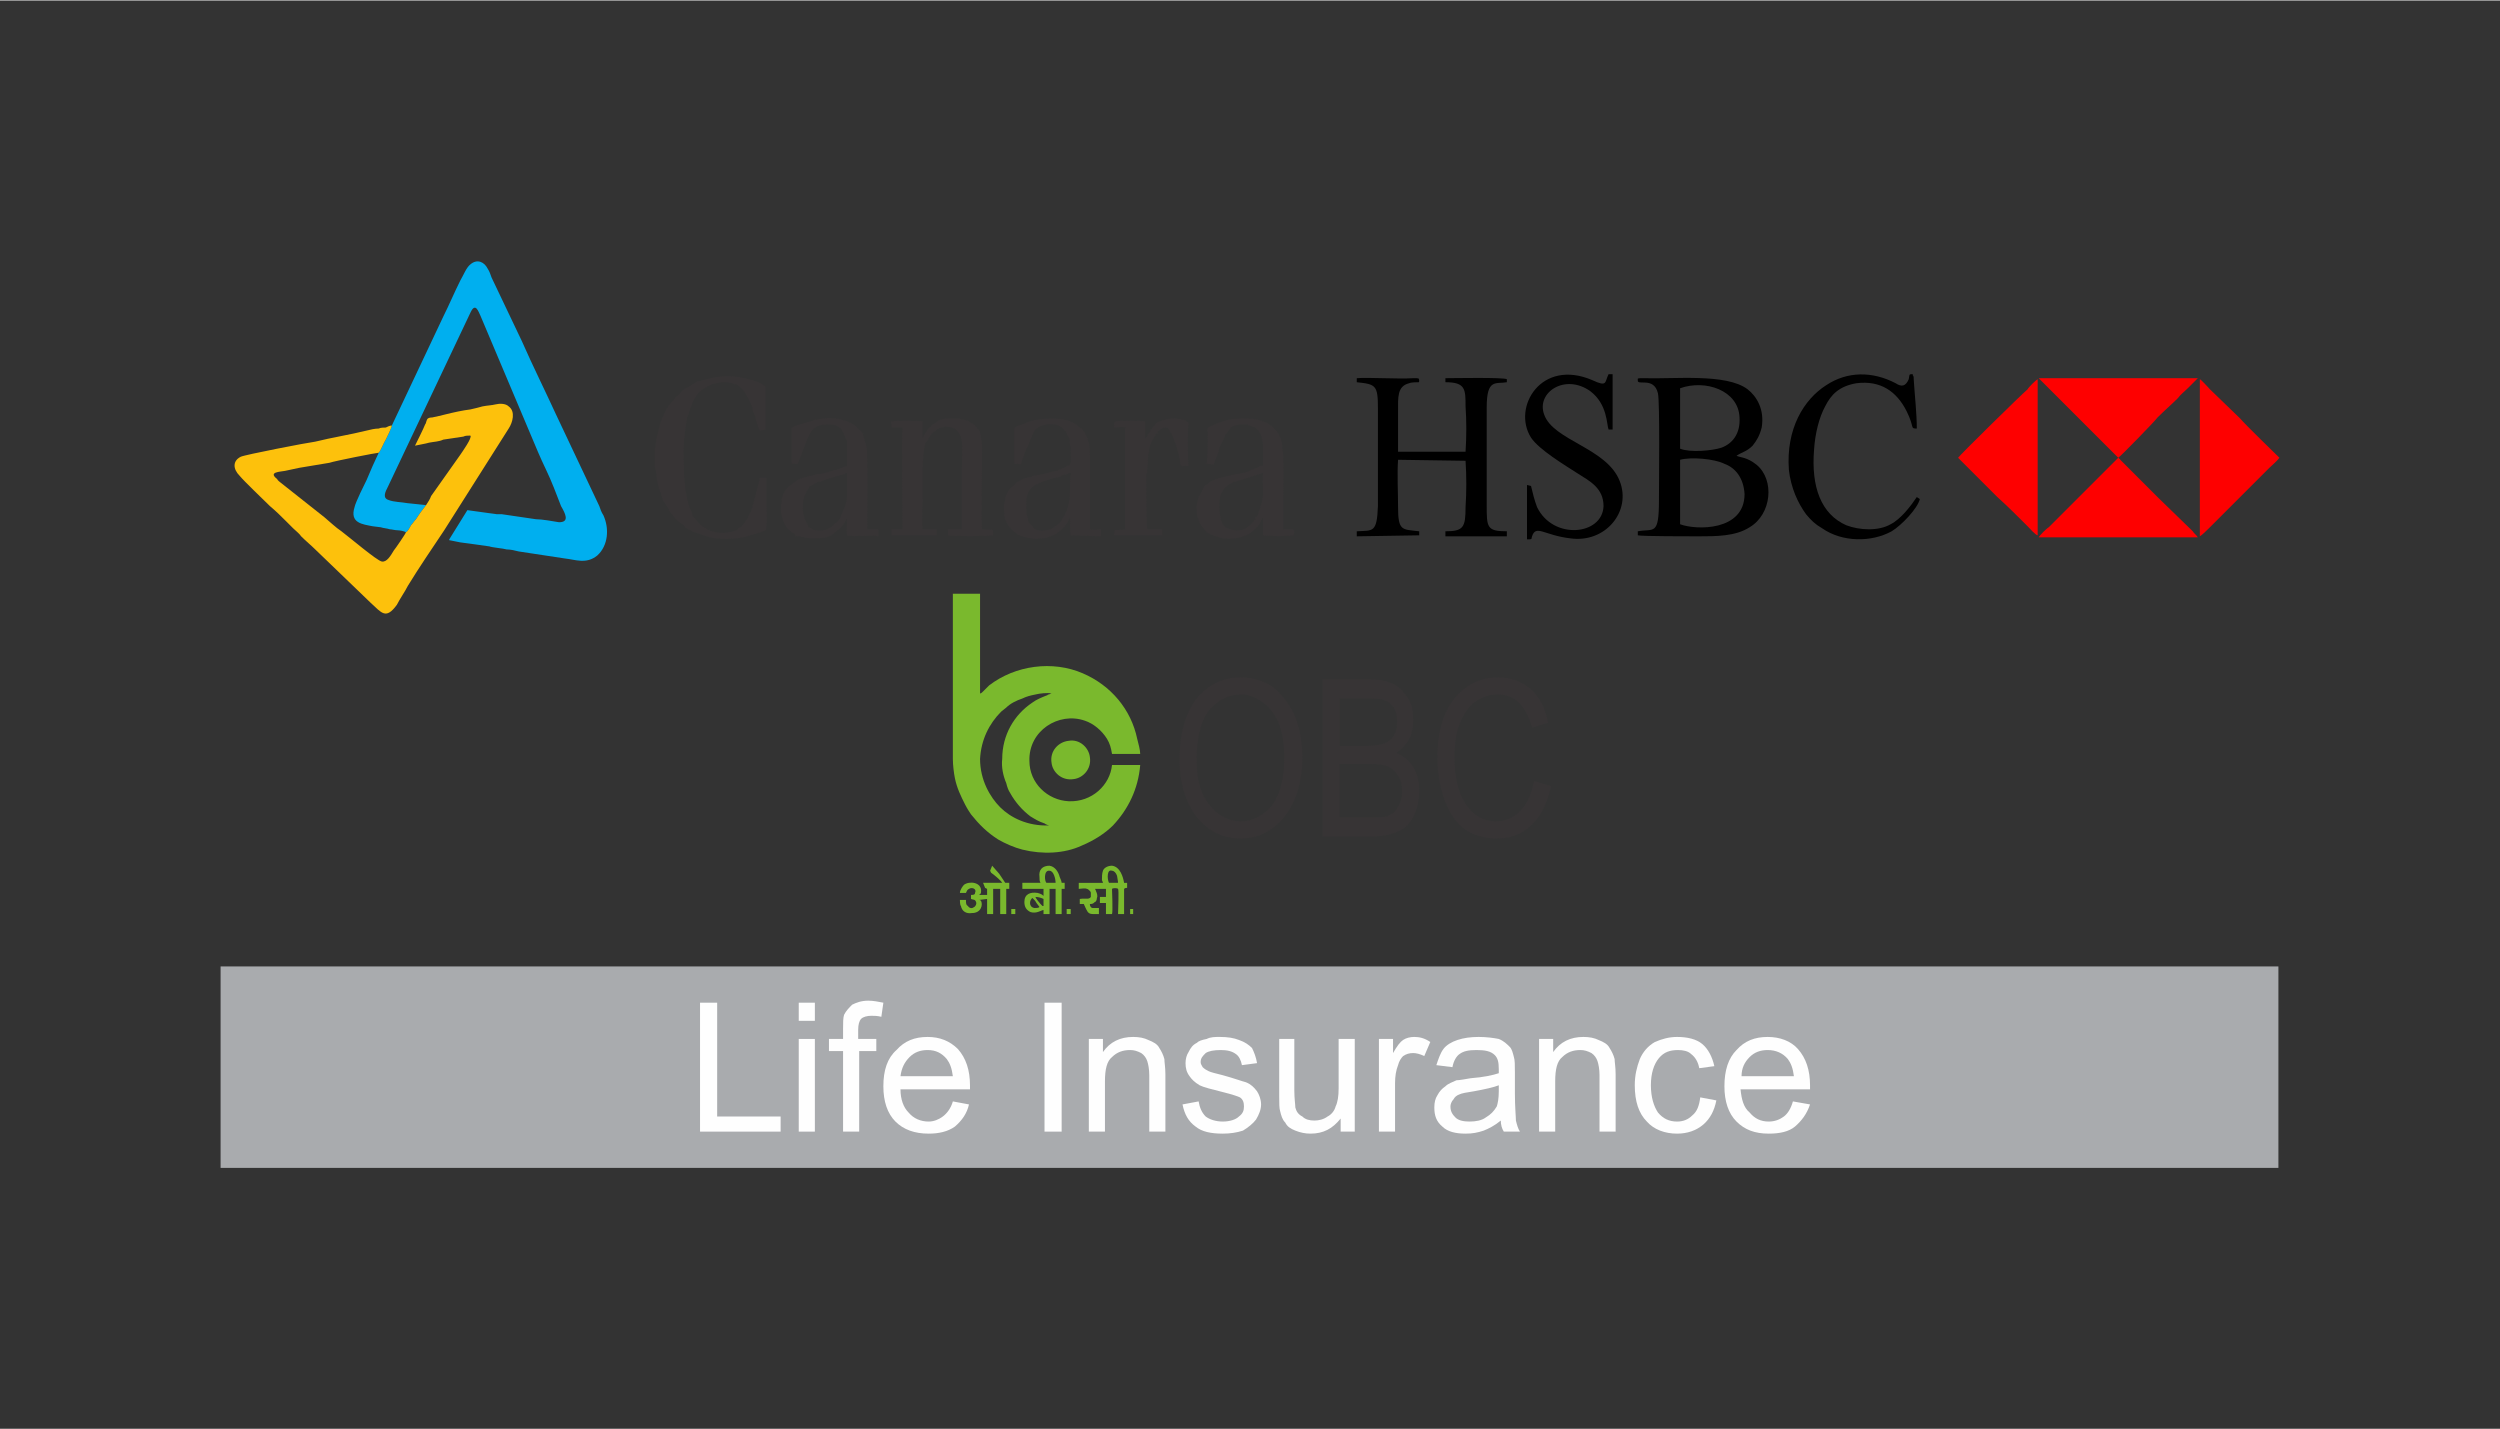<?xml version="1.0" encoding="UTF-8"?>
<!DOCTYPE svg PUBLIC "-//W3C//DTD SVG 1.1//EN" "http://www.w3.org/Graphics/SVG/1.1/DTD/svg11.dtd">
<!-- Creator: CorelDRAW X8 -->
<svg xmlns="http://www.w3.org/2000/svg" xml:space="preserve" width="1.604in" height="0.917in" version="1.1" style="shape-rendering:geometricPrecision; text-rendering:geometricPrecision; image-rendering:optimizeQuality; fill-rule:evenodd; clip-rule:evenodd"
viewBox="0 0 2482 1418"
 xmlns:xlink="http://www.w3.org/1999/xlink">
 <rect x="0" y="0" width="2482" height="1418" fill="#333333" stroke="none"/>
 <defs>
  <style type="text/css">
   <![CDATA[
    .fil0 {fill:none}
    .fil7 {fill:#A9ABAE}
    .fil5 {fill:#373435}
    .fil3 {fill:#00AFEF}
    .fil2 {fill:black}
    .fil6 {fill:#7AB92D}
    .fil4 {fill:#FDC10C}
    .fil1 {fill:#FE0000}
    .fil9 {fill:#FEFEFE;fill-rule:nonzero}
    .fil8 {fill:#373435;fill-rule:nonzero}
   ]]>
  </style>
 </defs>
 <g id="Layer_x0020_1">
  <rect class="fil0" width="2482" height="1418"/>
  <g id="_1675669498400">
   <path class="fil1" d="M2182 375l-158 0c1,1 8,8 10,10 3,3 6,6 10,10 6,6 13,13 19,19l35 35c1,1 3,3 5,5 2,-1 38,-38 39,-40 7,-7 14,-13 20,-19 3,-4 7,-7 10,-10 2,-2 9,-9 10,-10z"/>
   <path class="fil1" d="M2034 523c-2,1 -9,8 -10,10l158 0c-1,-2 -4,-4 -5,-6l-35 -34c-6,-6 -13,-13 -19,-19l-18 -18c0,0 0,-1 -1,-1 -1,-1 0,-1 -1,-1l-69 69z"/>
   <path class="fil1" d="M2184 532c2,-1 9,-8 10,-9 20,-20 40,-40 59,-59 3,-3 7,-6 10,-10 -1,-1 -35,-34 -39,-39l-30 -29c-1,-1 -8,-9 -10,-10l0 156z"/>
   <path class="fil1" d="M2023 376c-2,1 -9,8 -10,10 -7,6 -68,66 -69,68 4,4 35,35 39,39 10,9 20,19 30,29 1,1 8,9 10,9l0 -155z"/>
   <path class="fil2" d="M1668 456c11,-3 34,-1 44,4 11,4 19,14 20,30 0,37 -48,36 -64,30l0 -64zm0 -71c25,-9 58,2 59,29 1,16 -7,26 -18,30 -9,3 -31,5 -41,1l0 -60zm76 76c-10,-8 -16,-7 -20,-9 6,-4 10,-4 16,-10 4,-5 7,-10 9,-18 3,-18 -5,-31 -14,-38 -21,-16 -73,-10 -103,-11 -7,0 -6,0 -6,2 -1,6 16,-4 20,13 2,9 1,90 1,106 0,36 -5,28 -21,31l0 4c4,1 51,1 60,1 18,0 37,0 51,-9 22,-13 25,-47 7,-62z"/>
   <path class="fil2" d="M1388 448c0,-14 0,-27 0,-40 0,-14 -1,-25 11,-28 2,-1 8,-1 9,-1 0,-1 1,2 1,-2 -1,-2 1,-2 -6,-2 -15,1 -45,-1 -56,0l0 4c19,2 21,3 21,26l0 97c-1,27 -5,24 -21,25l0 5 62 -1 0 -4c-17,-2 -21,0 -21,-24 0,-14 -1,-34 0,-47l67 1c1,15 1,31 0,46 0,20 -2,24 -20,24l0 5 61 0 0 -5c-20,0 -20,-4 -20,-26l0 -97c0,-29 9,-23 20,-25l0 -3c-4,-2 -53,-1 -61,-1l0 4c20,0 20,7 20,24 1,14 1,30 0,45l-67 0z"/>
   <path class="fil2" d="M1519 535c2,-1 1,1 2,-3 4,-12 12,-1 38,2 35,5 61,-27 49,-57 -13,-33 -66,-40 -75,-66 -8,-22 21,-41 46,-23 17,13 16,33 18,38l4 0 0 -55 -4 0c-4,8 -1,13 -16,6 -51,-22 -80,27 -61,57 8,12 33,27 47,36 11,7 25,14 25,32 -1,29 -50,34 -66,1 -3,-8 -4,-13 -6,-21l-4 -1 0 54 3 0z"/>
   <path class="fil2" d="M1903 493c-6,9 -16,22 -26,27 -12,7 -31,6 -44,1 -25,-11 -35,-38 -32,-75 1,-16 5,-32 11,-43 6,-12 14,-20 31,-23 24,-3 40,8 50,28 8,16 3,17 10,17 0,-15 -2,-32 -3,-48 0,-6 -1,-4 -1,-5 0,0 0,0 0,-1 -4,0 -3,0 -4,5 -3,7 -7,8 -13,4 -23,-12 -48,-12 -69,2 -22,14 -40,43 -37,84 2,18 9,33 17,44 5,6 9,10 16,14 20,14 49,14 69,3 10,-6 26,-23 28,-32l-3 -2z"/>
   <g>
    <path class="fil3" d="M389 422c0,2 -5,12 -6,14 -2,3 -5,11 -7,13l-6 13c-2,5 -4,9 -6,14 -2,4 -11,22 -12,27 -5,16 8,17 18,19l8 1c3,1 6,1 9,2 2,0 5,1 8,1 2,0 7,1 8,2 2,-1 4,-5 5,-7 2,-2 3,-4 5,-6 3,-5 7,-10 10,-14l-19 -2c-5,-1 -13,-1 -18,-3 -7,-2 -3,-9 -1,-13l82 -173c5,-11 8,-1 10,3l57 135c5,12 11,23 16,36l7 18c4,7 9,16 -2,16 -6,-1 -17,-3 -23,-3l-34 -5c-4,0 -4,0 -5,0l-29 -4 -18 29c0,0 0,0 0,0 0,1 0,1 1,1l10 2c7,1 23,3 29,4 2,1 14,2 17,3 4,0 8,1 12,2l46 7c10,1 21,6 32,-3 11,-10 12,-27 6,-40 -2,-3 -3,-6 -4,-9l-43 -91c-11,-24 -23,-48 -34,-73l-30 -63c-1,-3 -2,-6 -4,-9 -3,-6 -10,-10 -17,-4 -4,3 -7,11 -10,16 -6,12 -11,24 -17,36l-51 108z"/>
    <path class="fil4" d="M423 501c-3,4 -7,9 -10,14 -2,2 -3,4 -5,6 -1,2 -3,6 -5,7 0,1 -11,17 -12,18 -3,5 -7,12 -12,11 -5,-1 -32,-24 -40,-30 -6,-4 -11,-9 -17,-14l-43 -34c-1,-1 -3,-2 -4,-4 -9,-7 3,-7 8,-8 5,-1 9,-2 14,-3l30 -5c6,-2 47,-10 49,-10 2,-2 5,-10 7,-13 1,-2 6,-12 6,-14 -2,0 -4,1 -6,2 -2,0 -5,0 -7,1 -4,0 -8,1 -12,2 -16,4 -35,7 -51,11 -8,1 -70,13 -74,15 -8,4 -8,12 -1,19 5,6 24,24 30,30 6,5 11,10 16,15 2,2 5,5 7,7 3,3 6,5 8,8 5,5 10,9 15,14l54 52c11,10 15,17 26,2 3,-6 8,-13 11,-19 11,-18 24,-37 36,-55l64 -101c4,-6 7,-17 0,-22 -3,-3 -9,-3 -13,-2 -4,1 -8,1 -13,2 -3,1 -8,2 -12,3 -8,1 -17,3 -25,5 -4,1 -8,2 -13,3 -1,0 -4,0 -5,2 -1,2 -1,4 -2,5 -1,3 -9,19 -10,21 4,-1 11,-2 14,-3 5,-1 10,-1 14,-3l20 -3c2,-1 4,-1 6,-1 0,0 0,0 1,0 0,0 0,0 0,0 0,0 0,0 0,0 2,2 -8,16 -10,19l-29 41c-1,3 -3,6 -5,9z"/>
   </g>
   <path class="fil5" d="M650 445l0 18c1,1 2,10 2,12 1,5 2,10 4,14l2 7c0,0 0,0 0,0l0 0c0,0 0,0 0,0 0,0 0,0 0,0l6 9c0,0 0,0 0,0 0,0 0,0 0,1 0,0 0,0 0,0l7 9c2,2 6,5 8,6 0,0 0,1 0,1l1 0c0,0 0,0 0,1l5 3c1,0 1,0 2,1l18 6c10,2 22,2 33,0l7 -2c4,-1 13,-4 15,-5 2,-2 1,-24 1,-25 0,-9 0,-19 0,-27 -2,0 -5,0 -7,0 0,1 0,2 0,2l-6 23c0,1 -1,2 -1,3 0,1 0,0 0,1 -1,3 -2,6 -4,9 0,0 0,0 0,0l0 1c-1,2 -3,3 -3,4 -1,2 -3,5 -5,6 0,0 -1,0 -1,0 -1,1 -1,2 -3,3l-3 1c-7,2 -15,2 -21,0 -3,-1 -2,0 -2,-2 -1,2 -3,0 -4,-1 -2,0 -2,-1 -2,-1 -2,-2 0,1 -4,-3 -3,-2 -3,-4 -5,-6 -2,-1 -3,-3 -3,-5l0 -1c-4,-5 -7,-24 -7,-28 -1,-6 -1,-12 -1,-18 -1,-15 0,-31 3,-46l0 -2c1,-1 1,-1 1,-2l5 -14c0,0 0,0 0,0l5 -8c5,-5 4,-3 6,-5 2,-2 1,0 2,-1 2,-1 -1,0 4,-2 0,0 0,0 0,0 0,0 0,0 0,0l2 -1c4,-1 6,-2 11,-2 5,0 7,0 11,2 1,0 1,0 2,0 2,1 3,2 4,3l3 3c3,4 7,12 9,17 0,1 0,1 0,2l3 8c0,0 0,0 0,1l4 12 6 -1c0,0 0,0 0,0l0 -43 -7 -4c-18,-7 -36,-8 -55,-2l-4 1c-1,0 0,0 -1,0 -1,0 -1,0 -1,0 0,0 0,0 0,0 0,0 0,0 0,0 -1,1 -2,2 -3,2l-6 4c-2,1 -5,2 -7,5l-3 3c-1,1 0,0 -1,1 -2,1 -1,0 -2,2l-5 6c-1,1 -2,3 -3,4 -2,4 -4,8 -6,13l-4 16c-1,2 0,3 -1,5 0,2 0,5 -1,6z"/>
   <path class="fil5" d="M916 434l0 -16c-2,-1 -28,-1 -31,0 -1,3 -1,1 0,2 0,1 0,3 0,4 1,0 9,0 11,0 -1,7 0,91 0,101l-11 0 0 6 45 0 0 -6 -14 0c-1,-9 0,-21 0,-30 0,-11 0,-21 0,-32 0,-5 1,-20 3,-24 3,-3 4,-7 7,-10 2,-1 1,-1 2,-1 2,-1 1,-2 4,-3l2 -1c0,0 1,0 1,0 4,-1 6,-1 10,0 1,0 1,0 2,1l1 0c1,1 4,4 5,6 0,1 1,2 1,3 2,6 1,19 1,29 0,10 0,21 0,31 0,10 0,22 0,31l-14 0 0 6c3,1 41,1 45,0 0,-8 0,-5 -11,-6l0 0c-1,-5 0,-66 0,-74 0,-11 0,-12 -2,-22 0,-1 -1,-3 -3,-4 0,-1 -1,-2 -2,-3l-1 -1c-2,-1 -3,-2 -5,-3 -1,-1 -3,-1 -5,-2 0,0 -1,0 -2,0 0,0 -1,0 -2,-1 -4,0 -8,0 -11,0 -3,0 -5,0 -7,1 -1,0 -2,1 -3,1 -3,2 -4,3 -6,4 -1,0 -1,1 -2,2l-1 1c-1,0 -1,1 -2,2 0,0 0,0 0,0l-4 6c0,1 0,2 -1,2z"/>
   <path class="fil5" d="M841 469c0,5 0,13 0,19 0,8 -1,12 -4,19 -1,3 -2,4 -3,7 -2,4 -4,4 -6,6 -5,7 -18,8 -23,4l-2 -1c-2,-2 0,-2 -2,-4 0,0 0,0 0,0l-1 -2c-4,-7 -4,-21 0,-28l4 -7c0,0 0,0 0,0 1,0 1,0 1,0l7 -4c0,0 0,0 0,0l0 0c1,0 1,0 2,0 6,-3 18,-6 25,-8 0,-1 1,-1 2,-1zm-55 -45l0 34c0,3 1,2 6,2l10 -26c1,-1 0,0 1,-1 0,-2 1,-2 1,-3l3 -4c4,-4 8,-5 15,-5 3,0 7,0 10,2 0,0 0,0 0,0l1 1c2,0 3,3 3,3 1,2 1,1 2,4 1,2 2,5 3,7 0,7 0,16 0,24l-11 4c-1,0 -1,0 -1,0 0,0 0,0 0,0 -1,0 0,0 -1,0 -1,1 -3,1 -5,2l-8 2c-1,0 -2,0 -3,0l-7 2c-1,0 0,0 -1,0 -4,1 -8,2 -12,4 -3,2 -6,4 -8,6 -2,1 -3,3 -4,4 0,0 -3,4 -3,6 0,0 0,0 0,0l-1 3c0,1 0,1 0,1 0,1 0,1 0,2 -2,7 0,16 3,22l1 2c1,2 3,3 5,5 0,0 1,1 1,1l2 1c2,2 1,1 2,3 2,-1 10,2 16,2 6,0 9,0 14,-1 3,-1 6,-2 8,-4l6 -5c3,-3 5,-6 7,-10l0 -1c0,3 -1,15 0,18 7,2 25,-1 31,1l0 -7 -11 0 0 -1c0,-12 1,-75 -1,-82l-3 -10c-1,-2 1,-1 0,-2 -6,-5 -7,-9 -16,-12 -1,-1 -2,-1 -3,-1 -6,-3 -20,-3 -26,-1 -3,0 -3,0 -5,1l-17 5c0,0 -1,1 -2,1 -1,1 0,0 -1,1 -1,0 -1,0 -1,0z"/>
   <path class="fil5" d="M1247 515c-2,0 -1,1 -4,4 -1,0 0,0 0,0 -1,0 0,0 -1,1 -2,2 -3,2 -5,4 -3,2 -11,3 -15,1 -1,0 0,0 -1,0 -3,-1 -6,-3 -7,-5l-2 -5c0,0 0,0 0,0l-1 -6c-1,-8 -1,-19 5,-25 1,-1 0,0 1,-1 2,-2 4,-3 6,-4l1 0c0,0 0,0 0,-1 1,0 1,0 2,0l28 -9c-1,4 0,13 0,18 0,1 0,2 0,3 0,2 -1,5 -1,7 -1,3 -4,14 -5,15 -2,2 -1,-1 -2,1 0,0 0,1 0,1 0,0 0,0 0,0l1 1zm27 10c0,-2 0,-25 0,-29 0,-9 1,-43 -1,-53 0,-5 -2,-10 -5,-15l-4 -4c-1,-1 -1,-2 -3,-2 -1,-1 -1,-1 -2,-2 -3,-1 -1,-1 -5,-2 -7,-3 -14,-3 -21,-3 -10,0 -19,2 -27,6 -7,3 -8,2 -7,8 0,9 0,21 -1,30 0,0 0,0 0,0 0,0 0,0 0,0l0 0c-1,1 0,0 -1,1l2 0c5,1 6,2 7,-2 0,-2 1,-2 1,-3l3 -7c0,-2 0,-3 1,-5l4 -8c0,-1 1,-2 1,-3l6 -8c1,-1 4,-2 8,-3 1,0 7,0 8,0l8 3c0,0 0,0 0,0l3 3c4,4 4,9 5,14 0,2 0,3 0,4 0,4 0,13 0,17 -1,0 -2,0 -3,0 -1,1 0,0 -1,1 -4,2 -8,3 -12,5 -6,2 -12,2 -18,4 -7,1 -13,3 -19,6l-3 3c0,0 -1,0 -1,0 0,0 0,0 0,0l-1 1c0,0 0,0 0,0l-6 11c-2,6 -3,13 -1,20 1,3 2,6 4,9 0,0 0,0 0,0l1 1c0,0 0,0 0,0l4 5c3,2 6,3 9,4 8,3 16,3 24,1 12,-3 14,-8 17,-10 1,-1 4,-5 4,-7l2 -3 0 4c0,0 0,1 0,1l0 13c3,1 28,1 30,0 1,-1 1,-3 1,-5 0,0 0,0 0,0 0,0 -1,0 -1,-1l-10 0z"/>
   <path class="fil5" d="M1058 471c1,-2 0,0 2,-1 1,-1 2,-1 3,-1 -2,15 2,25 -6,42l-2 3c-2,2 1,0 -3,5 -3,2 -4,3 -7,5 -4,2 -10,3 -14,2 -5,-1 -6,-4 -6,-4l-3 -3c-2,-3 -1,-3 -2,-7 -1,-2 -1,-3 -1,-6 0,-8 -1,-14 4,-21 2,-2 5,-5 8,-5 0,0 0,0 0,-1 1,0 1,0 2,0 0,-1 1,-1 1,-1 5,-2 5,-1 9,-3l9 -2c1,-1 5,-3 6,-2zm-44 -11c0,-1 0,-2 1,-4 0,-1 1,-2 1,-3 1,-1 1,-2 1,-3l7 -16c1,-3 2,-5 4,-8 0,0 0,0 0,0 2,-3 1,0 2,-1 2,-4 13,-5 17,-4l0 0c0,0 0,0 0,0l1 0c5,1 7,4 9,6 2,1 1,1 2,3 1,3 2,2 3,7 0,2 0,4 1,7 0,21 0,16 -3,18l-2 1c0,0 0,0 0,0 0,0 0,0 0,0 -1,0 -1,1 -1,1 0,0 -1,0 -1,0l-2 1c-1,0 -2,1 -3,1 -1,1 -2,1 -3,1l-4 1c0,0 0,0 0,0 -6,2 -13,3 -19,4 -1,1 0,0 -1,1 -5,1 -7,1 -12,4 -3,2 -3,1 -4,3 -2,2 -5,4 -7,7l-2 4c0,1 0,1 -1,2 0,1 0,0 0,2 -1,5 -2,7 -1,13 0,6 1,8 4,13 0,0 0,0 0,0 2,3 5,6 8,8l0 0c1,1 1,1 1,1 2,1 3,1 5,2 6,2 12,3 19,2 4,0 7,-1 11,-3 2,0 2,-1 3,-1 3,-2 8,-7 8,-7 2,0 0,1 1,-1l0 0c0,-1 1,-1 1,-1 1,-2 4,-6 4,-8 1,2 0,18 1,18l30 1 0 -7c-3,0 -7,1 -11,0 0,-22 0,-50 0,-73 0,-5 0,-11 -2,-16l0 -1c-1,-1 -2,-4 -3,-6 -1,-1 -1,-1 0,-2 -1,1 0,0 -1,1l0 0c-1,-1 -1,-1 -1,-2 -1,-1 -1,-1 -2,-1 -4,-4 -6,-5 -10,-7 -5,-2 -13,-3 -17,-3 -10,0 -22,1 -31,6 -2,0 -3,1 -4,1 -1,1 -4,2 -4,3 0,2 0,27 0,34 0,2 1,1 3,1 2,0 2,1 4,0z"/>
   <path class="fil5" d="M1137 435c0,-5 0,-11 0,-17 -3,-1 -28,-1 -30,0 -1,2 -1,4 -1,6 2,0 9,-1 11,0l1 0c-1,1 -1,1 -1,2l0 96c0,1 0,2 0,2 0,0 0,1 0,1 -3,1 -7,0 -10,1 -1,2 -1,4 -1,5l48 0 0 -6c-3,0 -14,0 -15,0 -1,-1 -1,-53 -1,-54 0,-3 1,0 1,-5l1 -15c0,-2 1,-3 1,-5 0,-4 4,-12 6,-14 1,-1 0,1 0,-1 0,0 0,0 0,0 1,-1 1,-1 1,-1 0,0 0,-1 2,0l0 0c-1,-2 -2,-1 2,-4 2,-1 2,-2 6,-2 3,0 3,4 5,6 3,6 7,18 8,24l1 7c1,2 2,1 8,1 -1,-9 -1,-35 0,-43 -1,0 -2,-1 -3,-2 -6,-2 -13,-3 -20,-1l-3 1c-2,1 -3,1 -5,2 -2,1 -4,5 -6,7 -1,0 -1,1 -1,1 0,0 0,1 0,1 -1,1 -3,3 -3,4 0,0 0,1 0,1l-1 1c-1,1 0,0 -1,1z"/>
   <path class="fil6" d="M1042 819c-22,1 -39,-8 -49,-18 -10,-10 -20,-27 -20,-48 1,-19 9,-35 21,-47l5 -4c4,-4 10,-7 16,-9 4,-2 8,-3 13,-4 4,-1 12,-2 16,-1 -1,0 -2,1 -3,1 -1,0 -1,1 -2,1 -5,2 -10,4 -14,7 -18,12 -30,32 -30,56 -1,8 1,17 4,24 1,4 2,7 4,10 5,9 12,17 20,23 5,3 8,5 14,7 1,1 4,2 5,2zm90 -60l-28 0c-2,20 -20,37 -43,36 -21,-1 -39,-18 -39,-40 -1,-30 29,-49 55,-40 9,3 17,10 22,18 3,5 4,9 5,15l28 0c0,-4 -2,-11 -3,-15 -6,-29 -26,-53 -54,-65 -30,-13 -67,-8 -93,12l-6 6c-1,1 -2,2 -3,2l0 -99 -27 0c0,3 0,13 0,17l0 147c0,6 1,14 2,19 2,10 6,18 10,26 2,4 4,7 6,10 8,10 16,18 27,25 7,4 16,8 24,10 20,5 42,4 59,-4 12,-5 23,-12 31,-20 15,-16 25,-36 27,-60z"/>
   <path class="fil6" d="M1061 735c-10,1 -19,10 -17,22 1,9 10,18 22,16 9,-1 18,-10 16,-22 -1,-9 -10,-18 -21,-16z"/>
   <path class="fil6" d="M1101 876c-2,-4 -2,-14 3,-12 2,0 4,2 5,5 0,1 1,5 1,7l-9 0zm3 31c1,-2 0,-24 0,-25 1,-1 5,-1 6,0 1,1 0,22 0,25l6 0 0 -25c1,-1 2,-1 3,-1l0 -5 -3 0c-1,-6 -4,-16 -12,-17 -4,0 -8,2 -9,5 -1,3 -1,6 -1,9 0,1 1,2 1,3l-24 0c0,1 0,5 0,6 1,0 7,-1 8,0 1,0 2,1 3,2 0,0 1,1 1,2 0,1 0,3 0,4 -2,3 -5,1 -11,2 0,0 0,4 0,5l4 0c1,2 2,5 4,8 1,1 2,2 5,2 2,0 4,0 6,0l0 -6c-1,0 -6,0 -6,0 -2,0 -3,-2 -3,-4 2,0 3,0 5,-2 1,0 2,-2 2,-4 1,-2 0,-5 -1,-7 0,-1 -1,-2 -1,-2l11 0 0 8 -6 0 0 6 6 0 0 11 6 0z"/>
   <path class="fil6" d="M1032 900c-1,1 -3,1 -5,1 -6,-1 -5,-8 -2,-10 2,2 3,3 4,5l3 4zm3 -1c-1,-1 -2,-2 -2,-2 -1,-1 -5,-6 -5,-7 3,0 6,1 8,2l0 7c-1,0 -1,0 -1,0zm4 -23c-2,-1 -3,-13 3,-12 4,0 6,8 6,12l-9 0zm-6 0l-18 0 0 6 21 0 0 7c-1,-1 -2,-2 -6,-3 -7,-1 -13,1 -13,9 0,5 2,8 6,10 6,2 11,-2 13,-2l0 4c1,0 5,0 6,0l0 -25 6 0c0,1 0,21 0,25 1,0 5,0 6,0l0 -25 3 0 0 -6 -3 0c0,-1 -1,-4 -2,-6 -1,-4 -4,-10 -10,-11 -7,0 -11,4 -10,11 0,3 0,4 1,6z"/>
   <path class="fil6" d="M983 864l1 2c3,2 10,8 11,10l-19 0 2 5 2 1 0 6 -8 0c1,-1 2,-1 2,-3 1,-10 -12,-11 -17,-7 -1,1 -4,5 -4,8l6 0c1,-2 1,-3 3,-4 3,-2 8,0 6,4 0,2 -2,2 -4,2l0 4c2,1 4,0 5,3 1,2 -1,5 -2,5 -2,2 -5,1 -6,-1 -2,-1 -2,-3 -2,-6l-6 0c0,1 0,5 1,6 1,5 5,8 11,7 9,0 11,-8 9,-12 -1,-1 -1,-1 -2,-1l8 -1 0 15 6 0 0 -25 7 0 0 25 6 0 0 -25 3 0c0,-1 0,-5 0,-6l-4 0c-2,-3 -4,-6 -6,-9 -1,-1 -6,-7 -7,-8l-2 5z"/>
   <polygon class="fil6" points="1059,907 1063,907 1063,902 1059,902 "/>
   <polygon class="fil6" points="1004,907 1008,907 1008,902 1004,902 "/>
   <polygon class="fil6" points="1122,907 1125,907 1125,902 1122,902 "/>
   <rect class="fil7" x="219" y="959" width="2043" height="200"/>
   <path class="fil8" d="M1171 754c0,-26 6,-47 17,-61 12,-14 26,-21 44,-21 11,0 21,3 31,9 9,7 16,16 22,28 5,12 8,27 8,43 0,23 -6,42 -16,56 -12,16 -27,24 -45,24 -19,0 -34,-8 -46,-24 -10,-15 -15,-33 -15,-54zm17 0c0,20 4,34 13,45 8,10 19,16 31,16 12,0 22,-6 31,-16 8,-11 12,-27 12,-47 0,-14 -2,-26 -6,-36 -4,-8 -9,-15 -15,-19 -7,-5 -14,-8 -22,-8 -13,0 -23,6 -32,16 -8,11 -12,27 -12,49z"/>
   <path id="1" class="fil8" d="M1313 830l0 -156 48 0c10,0 17,2 23,5 6,3 10,8 14,14 4,6 5,13 5,21 0,7 -1,14 -4,19 -3,6 -8,11 -13,14 7,3 13,7 17,14 4,6 6,14 6,24 0,9 -2,17 -5,24 -4,8 -9,13 -16,16 -6,3 -15,5 -26,5l-49 0zm17 -90l28 0c7,0 12,-1 15,-2 4,-1 8,-4 10,-7 3,-4 4,-9 4,-15 0,-5 -1,-10 -3,-14 -3,-3 -5,-6 -9,-7 -4,-2 -10,-2 -19,-2l-26 0 0 47zm0 71l32 0c7,0 12,0 15,-1 5,-2 9,-5 11,-10 3,-4 4,-9 4,-15 0,-6 -1,-11 -4,-15 -2,-4 -5,-7 -9,-9 -4,-2 -11,-3 -19,-3l-30 0 0 53z"/>
   <path id="2" class="fil8" d="M1523 775l17 5c-4,18 -11,31 -20,39 -9,9 -21,13 -34,13 -12,0 -22,-3 -30,-8 -9,-6 -16,-15 -21,-28 -5,-13 -8,-28 -8,-45 0,-17 3,-32 8,-43 5,-12 13,-21 22,-27 9,-6 19,-9 30,-9 13,0 23,4 32,11 9,8 15,19 18,34l-16 5c-6,-22 -17,-33 -34,-33 -9,0 -16,3 -22,7 -6,4 -11,11 -15,20 -4,9 -6,21 -6,35 0,21 4,37 12,48 7,10 17,16 29,16 10,0 18,-4 24,-10 7,-7 11,-16 14,-30z"/>
   <polygon class="fil9" points="695,1123 695,995 712,995 712,1108 775,1108 775,1123 "/>
   <path id="1" class="fil9" d="M793 1013l0 -18 16 0 0 18 -16 0zm0 110l0 -92 16 0 0 92 -16 0z"/>
   <path id="2" class="fil9" d="M837 1123l0 -80 -14 0 0 -12 14 0 0 -10c0,-6 0,-11 1,-14 2,-4 5,-7 8,-10 4,-2 9,-4 16,-4 5,0 10,1 15,2l-2 14c-4,-1 -7,-1 -10,-1 -4,0 -8,1 -10,3 -2,2 -3,6 -3,11l0 9 18 0 0 12 -17 0 0 80 -16 0z"/>
   <path id="3" class="fil9" d="M946 1093l16 3c-2,9 -7,16 -14,22 -7,5 -16,7 -26,7 -14,0 -25,-4 -33,-12 -8,-8 -12,-20 -12,-35 0,-16 4,-28 13,-36 8,-9 18,-13 31,-13 12,0 22,4 30,12 8,9 12,21 12,36 0,1 0,2 0,4l-69 0c0,10 3,18 8,23 5,6 12,9 20,9 5,0 10,-2 14,-5 4,-3 8,-8 10,-15zm-52 -25l52 0c-1,-8 -3,-13 -6,-17 -5,-6 -11,-9 -19,-9 -7,0 -13,2 -18,7 -5,5 -8,11 -9,19z"/>
   <polygon id="4" class="fil9" points="1037,1123 1037,995 1054,995 1054,1123 "/>
   <path id="5" class="fil9" d="M1081 1123l0 -92 14 0 0 13c7,-10 17,-15 30,-15 6,0 11,1 15,3 5,2 9,4 11,8 2,3 4,7 5,11 0,3 1,8 1,15l0 57 -16 0 0 -56c0,-6 -1,-11 -2,-14 -1,-3 -3,-6 -6,-8 -4,-2 -7,-3 -11,-3 -7,0 -13,2 -18,7 -5,4 -7,12 -7,24l0 50 -16 0z"/>
   <path id="6" class="fil9" d="M1174 1096l16 -3c1,6 3,11 7,15 4,3 10,5 17,5 7,0 13,-2 16,-5 4,-3 5,-6 5,-10 0,-4 -1,-7 -4,-9 -2,-1 -8,-3 -16,-5 -12,-3 -20,-5 -24,-7 -5,-3 -8,-6 -10,-9 -3,-4 -4,-8 -4,-13 0,-4 1,-8 3,-11 2,-4 4,-7 8,-9 2,-2 5,-3 10,-4 4,-2 8,-2 13,-2 8,0 14,1 19,3 6,2 10,5 13,8 2,4 4,9 5,15l-15 2c-1,-5 -3,-9 -6,-11 -4,-3 -9,-4 -15,-4 -7,0 -12,1 -15,3 -3,3 -5,5 -5,9 0,2 1,3 2,5 2,2 4,3 6,4 2,1 6,2 14,4 11,3 19,6 23,7 5,2 8,5 11,9 2,3 4,8 4,13 0,5 -2,10 -5,15 -3,4 -8,8 -13,11 -6,2 -13,3 -20,3 -12,0 -21,-2 -27,-7 -7,-5 -11,-12 -13,-22z"/>
   <path id="7" class="fil9" d="M1331 1123l0 -13c-8,10 -17,15 -30,15 -5,0 -10,-1 -15,-3 -5,-2 -8,-4 -10,-8 -3,-3 -4,-7 -5,-11 -1,-3 -1,-8 -1,-15l0 -57 15 0 0 51c0,8 1,14 1,17 1,4 3,7 7,9 3,3 7,4 12,4 4,0 9,-1 13,-4 4,-2 7,-6 8,-10 2,-4 3,-10 3,-18l0 -49 16 0 0 92 -14 0z"/>
   <path id="8" class="fil9" d="M1369 1123l0 -92 14 0 0 14c4,-7 7,-11 10,-13 3,-2 7,-3 11,-3 5,0 10,1 16,5l-6 14c-4,-2 -8,-3 -11,-3 -4,0 -7,1 -10,3 -2,2 -4,5 -5,9 -2,5 -3,11 -3,18l0 48 -16 0z"/>
   <path id="9" class="fil9" d="M1490 1112c-6,5 -12,8 -17,10 -6,2 -11,3 -18,3 -10,0 -18,-2 -23,-7 -6,-5 -8,-11 -8,-19 0,-5 1,-9 3,-12 2,-4 5,-7 8,-9 3,-3 7,-4 11,-6 3,0 8,-1 14,-2 13,-1 22,-3 28,-5 0,-3 0,-4 0,-4 0,-7 -1,-11 -4,-14 -4,-4 -10,-5 -18,-5 -8,0 -13,1 -17,4 -3,2 -6,7 -7,13l-16 -2c2,-6 4,-12 7,-16 3,-4 8,-7 14,-9 6,-2 13,-3 21,-3 8,0 15,1 20,2 5,2 8,5 11,8 2,2 3,6 4,10 1,3 1,8 1,15l0 21c0,14 1,23 1,27 1,4 2,8 4,11l-16 0c-2,-3 -3,-7 -3,-11zm-2 -35c-5,2 -14,4 -25,6 -7,1 -12,2 -14,3 -3,1 -5,3 -6,5 -2,2 -3,5 -3,7 0,5 2,8 5,11 3,3 8,4 14,4 6,0 12,-1 16,-4 5,-3 8,-6 11,-11 1,-3 2,-8 2,-15l0 -6z"/>
   <path id="10" class="fil9" d="M1528 1123l0 -92 14 0 0 13c7,-10 17,-15 30,-15 6,0 11,1 15,3 5,2 9,4 11,8 2,3 4,7 5,11 0,3 1,8 1,15l0 57 -16 0 0 -56c0,-6 -1,-11 -2,-14 -1,-3 -3,-6 -6,-8 -4,-2 -7,-3 -11,-3 -7,0 -13,2 -18,7 -5,4 -7,12 -7,24l0 50 -16 0z"/>
   <path id="11" class="fil9" d="M1688 1089l16 3c-2,10 -6,18 -13,24 -7,6 -16,9 -26,9 -12,0 -23,-4 -30,-12 -8,-8 -12,-20 -12,-36 0,-10 2,-18 5,-26 3,-7 8,-13 15,-17 7,-3 14,-5 22,-5 10,0 19,2 25,7 6,5 10,13 12,22l-15 2c-1,-6 -4,-11 -8,-14 -3,-3 -8,-4 -13,-4 -8,0 -14,2 -19,8 -5,6 -8,15 -8,27 0,12 3,21 7,27 5,6 11,9 19,9 6,0 11,-2 15,-6 5,-4 7,-10 8,-18z"/>
   <path id="12" class="fil9" d="M1780 1093l17 3c-3,9 -8,16 -15,22 -6,5 -15,7 -26,7 -14,0 -24,-4 -32,-12 -8,-8 -12,-20 -12,-35 0,-16 4,-28 12,-36 8,-9 18,-13 31,-13 12,0 23,4 30,12 8,9 12,21 12,36 0,1 0,2 0,4l-69 0c1,10 3,18 9,23 5,6 11,9 19,9 6,0 11,-2 15,-5 4,-3 7,-8 9,-15zm-51 -25l52 0c-1,-8 -3,-13 -6,-17 -5,-6 -12,-9 -20,-9 -7,0 -13,2 -18,7 -5,5 -8,11 -8,19z"/>
  </g>
 </g>
</svg>
